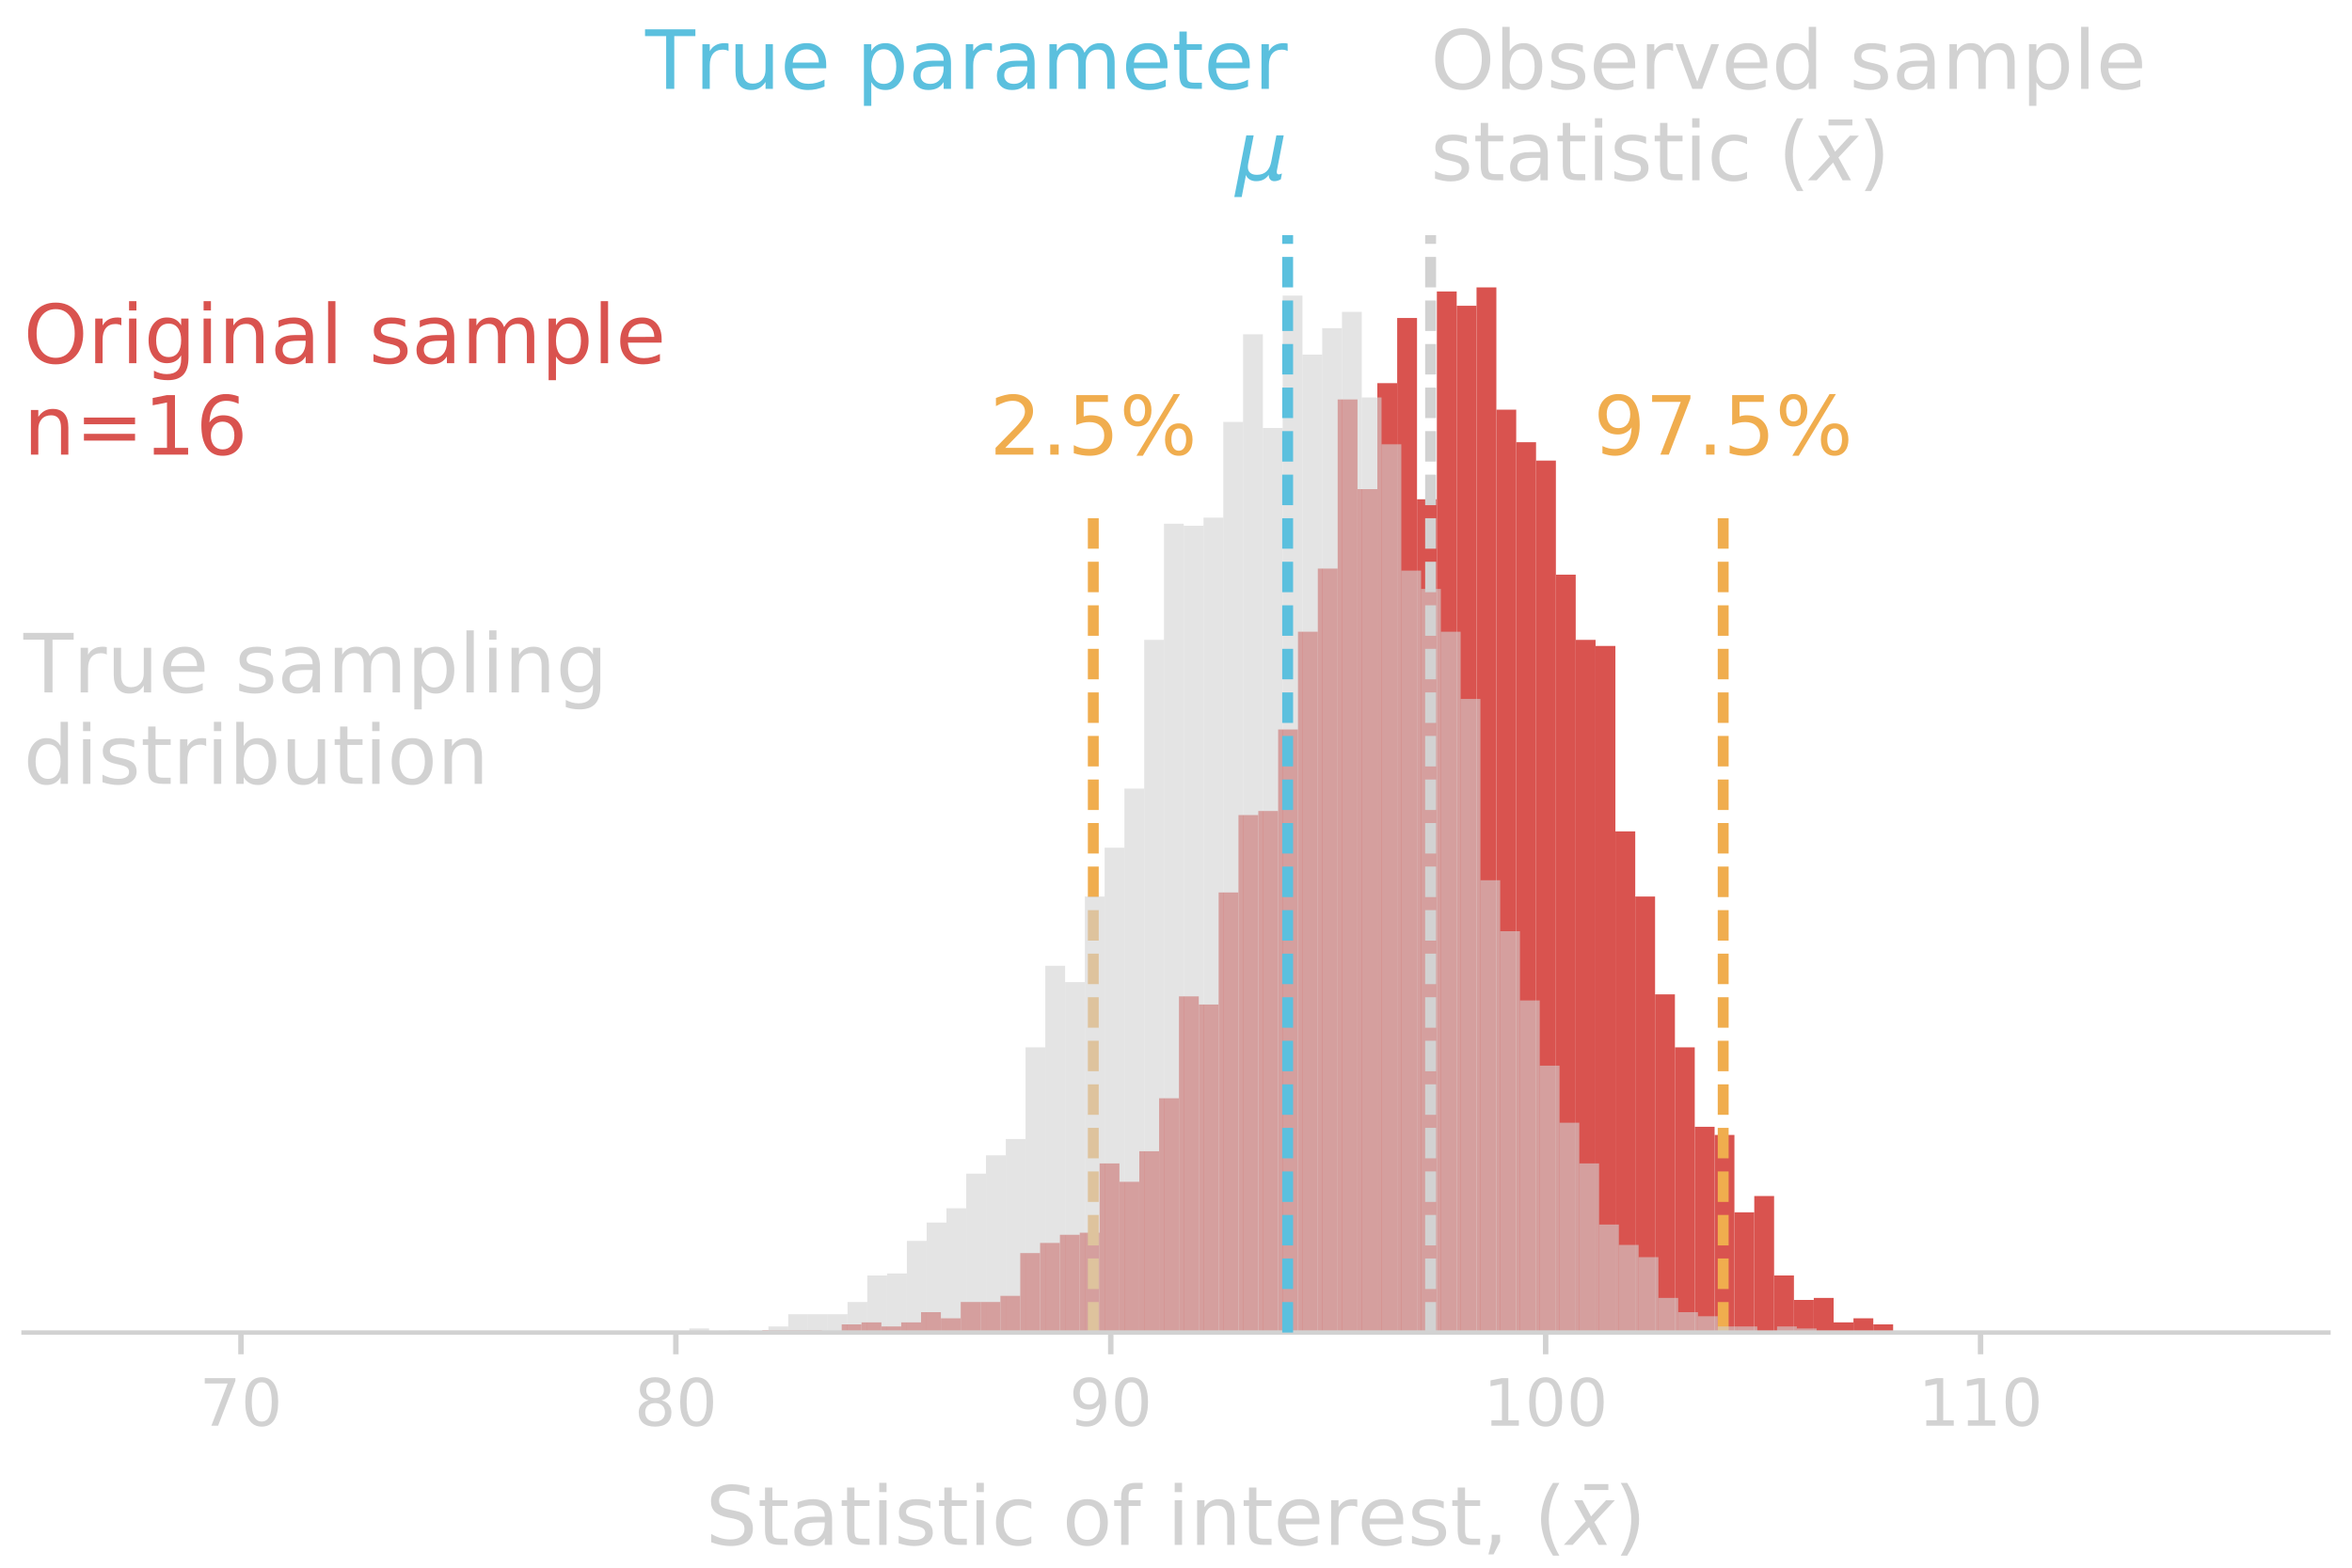 <?xml version="1.0" encoding="utf-8" standalone="no"?>
<!DOCTYPE svg PUBLIC "-//W3C//DTD SVG 1.1//EN"
  "http://www.w3.org/Graphics/SVG/1.1/DTD/svg11.dtd">
<!-- Created with matplotlib (http://matplotlib.org/) -->
<svg height="288pt" version="1.1" viewBox="0 0 432 288" width="432pt" xmlns="http://www.w3.org/2000/svg" xmlns:xlink="http://www.w3.org/1999/xlink">
 <defs>
  <style type="text/css">
*{stroke-linecap:butt;stroke-linejoin:round;}
  </style>
 </defs>
 <g id="figure_1">
  <g id="patch_1">
   <path d="M 0 288 
L 432 288 
L 432 0 
L 0 0 
z
" style="fill:none;"/>
  </g>
  <g id="axes_1">
   <g id="patch_2">
    <path d="M 4.32 244.8 
L 427.68 244.8 
L 427.68 43.2 
L 4.32 43.2 
z
" style="fill:none;"/>
   </g>
   <g id="patch_3">
    <path clip-path="url(#p83f40b3383)" d="M 140.022 244.8 
L 143.666 244.8 
L 143.666 244.426 
L 140.022 244.426 
z
" style="fill:#d9534f;"/>
   </g>
   <g id="patch_4">
    <path clip-path="url(#p83f40b3383)" d="M 143.666 244.8 
L 147.31 244.8 
L 147.31 244.426 
L 143.666 244.426 
z
" style="fill:#d9534f;"/>
   </g>
   <g id="patch_5">
    <path clip-path="url(#p83f40b3383)" d="M 147.31 244.8 
L 150.954 244.8 
L 150.954 244.426 
L 147.31 244.426 
z
" style="fill:#d9534f;"/>
   </g>
   <g id="patch_6">
    <path clip-path="url(#p83f40b3383)" d="M 150.954 244.8 
L 154.598 244.8 
L 154.598 244.8 
L 150.954 244.8 
z
" style="fill:#d9534f;"/>
   </g>
   <g id="patch_7">
    <path clip-path="url(#p83f40b3383)" d="M 154.598 244.8 
L 158.241 244.8 
L 158.241 243.303 
L 154.598 243.303 
z
" style="fill:#d9534f;"/>
   </g>
   <g id="patch_8">
    <path clip-path="url(#p83f40b3383)" d="M 158.241 244.8 
L 161.885 244.8 
L 161.885 242.929 
L 158.241 242.929 
z
" style="fill:#d9534f;"/>
   </g>
   <g id="patch_9">
    <path clip-path="url(#p83f40b3383)" d="M 161.885 244.8 
L 165.529 244.8 
L 165.529 243.677 
L 161.885 243.677 
z
" style="fill:#d9534f;"/>
   </g>
   <g id="patch_10">
    <path clip-path="url(#p83f40b3383)" d="M 165.529 244.8 
L 169.173 244.8 
L 169.173 242.929 
L 165.529 242.929 
z
" style="fill:#d9534f;"/>
   </g>
   <g id="patch_11">
    <path clip-path="url(#p83f40b3383)" d="M 169.173 244.8 
L 172.817 244.8 
L 172.817 241.057 
L 169.173 241.057 
z
" style="fill:#d9534f;"/>
   </g>
   <g id="patch_12">
    <path clip-path="url(#p83f40b3383)" d="M 172.817 244.8 
L 176.46 244.8 
L 176.46 242.18 
L 172.817 242.18 
z
" style="fill:#d9534f;"/>
   </g>
   <g id="patch_13">
    <path clip-path="url(#p83f40b3383)" d="M 176.46 244.8 
L 180.104 244.8 
L 180.104 239.186 
L 176.46 239.186 
z
" style="fill:#d9534f;"/>
   </g>
   <g id="patch_14">
    <path clip-path="url(#p83f40b3383)" d="M 180.104 244.8 
L 183.748 244.8 
L 183.748 239.186 
L 180.104 239.186 
z
" style="fill:#d9534f;"/>
   </g>
   <g id="patch_15">
    <path clip-path="url(#p83f40b3383)" d="M 183.748 244.8 
L 187.392 244.8 
L 187.392 238.063 
L 183.748 238.063 
z
" style="fill:#d9534f;"/>
   </g>
   <g id="patch_16">
    <path clip-path="url(#p83f40b3383)" d="M 187.392 244.8 
L 191.036 244.8 
L 191.036 230.204 
L 187.392 230.204 
z
" style="fill:#d9534f;"/>
   </g>
   <g id="patch_17">
    <path clip-path="url(#p83f40b3383)" d="M 191.036 244.8 
L 194.679 244.8 
L 194.679 228.332 
L 191.036 228.332 
z
" style="fill:#d9534f;"/>
   </g>
   <g id="patch_18">
    <path clip-path="url(#p83f40b3383)" d="M 194.679 244.8 
L 198.323 244.8 
L 198.323 226.835 
L 194.679 226.835 
z
" style="fill:#d9534f;"/>
   </g>
   <g id="patch_19">
    <path clip-path="url(#p83f40b3383)" d="M 198.323 244.8 
L 201.967 244.8 
L 201.967 226.461 
L 198.323 226.461 
z
" style="fill:#d9534f;"/>
   </g>
   <g id="patch_20">
    <path clip-path="url(#p83f40b3383)" d="M 201.967 244.8 
L 205.611 244.8 
L 205.611 213.736 
L 201.967 213.736 
z
" style="fill:#d9534f;"/>
   </g>
   <g id="patch_21">
    <path clip-path="url(#p83f40b3383)" d="M 205.611 244.8 
L 209.255 244.8 
L 209.255 217.104 
L 205.611 217.104 
z
" style="fill:#d9534f;"/>
   </g>
   <g id="patch_22">
    <path clip-path="url(#p83f40b3383)" d="M 209.255 244.8 
L 212.898 244.8 
L 212.898 211.49 
L 209.255 211.49 
z
" style="fill:#d9534f;"/>
   </g>
   <g id="patch_23">
    <path clip-path="url(#p83f40b3383)" d="M 212.898 244.8 
L 216.542 244.8 
L 216.542 201.759 
L 212.898 201.759 
z
" style="fill:#d9534f;"/>
   </g>
   <g id="patch_24">
    <path clip-path="url(#p83f40b3383)" d="M 216.542 244.8 
L 220.186 244.8 
L 220.186 183.046 
L 216.542 183.046 
z
" style="fill:#d9534f;"/>
   </g>
   <g id="patch_25">
    <path clip-path="url(#p83f40b3383)" d="M 220.186 244.8 
L 223.83 244.8 
L 223.83 184.543 
L 220.186 184.543 
z
" style="fill:#d9534f;"/>
   </g>
   <g id="patch_26">
    <path clip-path="url(#p83f40b3383)" d="M 223.83 244.8 
L 227.474 244.8 
L 227.474 163.958 
L 223.83 163.958 
z
" style="fill:#d9534f;"/>
   </g>
   <g id="patch_27">
    <path clip-path="url(#p83f40b3383)" d="M 227.474 244.8 
L 231.117 244.8 
L 231.117 149.736 
L 227.474 149.736 
z
" style="fill:#d9534f;"/>
   </g>
   <g id="patch_28">
    <path clip-path="url(#p83f40b3383)" d="M 231.117 244.8 
L 234.761 244.8 
L 234.761 148.987 
L 231.117 148.987 
z
" style="fill:#d9534f;"/>
   </g>
   <g id="patch_29">
    <path clip-path="url(#p83f40b3383)" d="M 234.761 244.8 
L 238.405 244.8 
L 238.405 134.016 
L 234.761 134.016 
z
" style="fill:#d9534f;"/>
   </g>
   <g id="patch_30">
    <path clip-path="url(#p83f40b3383)" d="M 238.405 244.8 
L 242.049 244.8 
L 242.049 116.051 
L 238.405 116.051 
z
" style="fill:#d9534f;"/>
   </g>
   <g id="patch_31">
    <path clip-path="url(#p83f40b3383)" d="M 242.049 244.8 
L 245.693 244.8 
L 245.693 104.449 
L 242.049 104.449 
z
" style="fill:#d9534f;"/>
   </g>
   <g id="patch_32">
    <path clip-path="url(#p83f40b3383)" d="M 245.693 244.8 
L 249.336 244.8 
L 249.336 73.385 
L 245.693 73.385 
z
" style="fill:#d9534f;"/>
   </g>
   <g id="patch_33">
    <path clip-path="url(#p83f40b3383)" d="M 249.336 244.8 
L 252.98 244.8 
L 252.98 89.853 
L 249.336 89.853 
z
" style="fill:#d9534f;"/>
   </g>
   <g id="patch_34">
    <path clip-path="url(#p83f40b3383)" d="M 252.98 244.8 
L 256.624 244.8 
L 256.624 70.391 
L 252.98 70.391 
z
" style="fill:#d9534f;"/>
   </g>
   <g id="patch_35">
    <path clip-path="url(#p83f40b3383)" d="M 256.624 244.8 
L 260.268 244.8 
L 260.268 58.414 
L 256.624 58.414 
z
" style="fill:#d9534f;"/>
   </g>
   <g id="patch_36">
    <path clip-path="url(#p83f40b3383)" d="M 260.268 244.8 
L 263.912 244.8 
L 263.912 91.724 
L 260.268 91.724 
z
" style="fill:#d9534f;"/>
   </g>
   <g id="patch_37">
    <path clip-path="url(#p83f40b3383)" d="M 263.912 244.8 
L 267.555 244.8 
L 267.555 53.549 
L 263.912 53.549 
z
" style="fill:#d9534f;"/>
   </g>
   <g id="patch_38">
    <path clip-path="url(#p83f40b3383)" d="M 267.555 244.8 
L 271.199 244.8 
L 271.199 56.168 
L 267.555 56.168 
z
" style="fill:#d9534f;"/>
   </g>
   <g id="patch_39">
    <path clip-path="url(#p83f40b3383)" d="M 271.199 244.8 
L 274.843 244.8 
L 274.843 52.8 
L 271.199 52.8 
z
" style="fill:#d9534f;"/>
   </g>
   <g id="patch_40">
    <path clip-path="url(#p83f40b3383)" d="M 274.843 244.8 
L 278.487 244.8 
L 278.487 75.256 
L 274.843 75.256 
z
" style="fill:#d9534f;"/>
   </g>
   <g id="patch_41">
    <path clip-path="url(#p83f40b3383)" d="M 278.487 244.8 
L 282.131 244.8 
L 282.131 81.244 
L 278.487 81.244 
z
" style="fill:#d9534f;"/>
   </g>
   <g id="patch_42">
    <path clip-path="url(#p83f40b3383)" d="M 282.131 244.8 
L 285.775 244.8 
L 285.775 84.613 
L 282.131 84.613 
z
" style="fill:#d9534f;"/>
   </g>
   <g id="patch_43">
    <path clip-path="url(#p83f40b3383)" d="M 285.775 244.8 
L 289.418 244.8 
L 289.418 105.572 
L 285.775 105.572 
z
" style="fill:#d9534f;"/>
   </g>
   <g id="patch_44">
    <path clip-path="url(#p83f40b3383)" d="M 289.418 244.8 
L 293.062 244.8 
L 293.062 117.549 
L 289.418 117.549 
z
" style="fill:#d9534f;"/>
   </g>
   <g id="patch_45">
    <path clip-path="url(#p83f40b3383)" d="M 293.062 244.8 
L 296.706 244.8 
L 296.706 118.671 
L 293.062 118.671 
z
" style="fill:#d9534f;"/>
   </g>
   <g id="patch_46">
    <path clip-path="url(#p83f40b3383)" d="M 296.706 244.8 
L 300.35 244.8 
L 300.35 152.73 
L 296.706 152.73 
z
" style="fill:#d9534f;"/>
   </g>
   <g id="patch_47">
    <path clip-path="url(#p83f40b3383)" d="M 300.35 244.8 
L 303.994 244.8 
L 303.994 164.706 
L 300.35 164.706 
z
" style="fill:#d9534f;"/>
   </g>
   <g id="patch_48">
    <path clip-path="url(#p83f40b3383)" d="M 303.994 244.8 
L 307.637 244.8 
L 307.637 182.671 
L 303.994 182.671 
z
" style="fill:#d9534f;"/>
   </g>
   <g id="patch_49">
    <path clip-path="url(#p83f40b3383)" d="M 307.637 244.8 
L 311.281 244.8 
L 311.281 192.402 
L 307.637 192.402 
z
" style="fill:#d9534f;"/>
   </g>
   <g id="patch_50">
    <path clip-path="url(#p83f40b3383)" d="M 311.281 244.8 
L 314.925 244.8 
L 314.925 206.999 
L 311.281 206.999 
z
" style="fill:#d9534f;"/>
   </g>
   <g id="patch_51">
    <path clip-path="url(#p83f40b3383)" d="M 314.925 244.8 
L 318.569 244.8 
L 318.569 208.496 
L 314.925 208.496 
z
" style="fill:#d9534f;"/>
   </g>
   <g id="patch_52">
    <path clip-path="url(#p83f40b3383)" d="M 318.569 244.8 
L 322.213 244.8 
L 322.213 222.718 
L 318.569 222.718 
z
" style="fill:#d9534f;"/>
   </g>
   <g id="patch_53">
    <path clip-path="url(#p83f40b3383)" d="M 322.213 244.8 
L 325.856 244.8 
L 325.856 219.724 
L 322.213 219.724 
z
" style="fill:#d9534f;"/>
   </g>
   <g id="patch_54">
    <path clip-path="url(#p83f40b3383)" d="M 325.856 244.8 
L 329.5 244.8 
L 329.5 234.32 
L 325.856 234.32 
z
" style="fill:#d9534f;"/>
   </g>
   <g id="patch_55">
    <path clip-path="url(#p83f40b3383)" d="M 329.5 244.8 
L 333.144 244.8 
L 333.144 238.812 
L 329.5 238.812 
z
" style="fill:#d9534f;"/>
   </g>
   <g id="patch_56">
    <path clip-path="url(#p83f40b3383)" d="M 333.144 244.8 
L 336.788 244.8 
L 336.788 238.437 
L 333.144 238.437 
z
" style="fill:#d9534f;"/>
   </g>
   <g id="patch_57">
    <path clip-path="url(#p83f40b3383)" d="M 336.788 244.8 
L 340.432 244.8 
L 340.432 242.929 
L 336.788 242.929 
z
" style="fill:#d9534f;"/>
   </g>
   <g id="patch_58">
    <path clip-path="url(#p83f40b3383)" d="M 340.432 244.8 
L 344.075 244.8 
L 344.075 242.18 
L 340.432 242.18 
z
" style="fill:#d9534f;"/>
   </g>
   <g id="patch_59">
    <path clip-path="url(#p83f40b3383)" d="M 344.075 244.8 
L 347.719 244.8 
L 347.719 243.303 
L 344.075 243.303 
z
" style="fill:#d9534f;"/>
   </g>
   <g id="matplotlib.axis_1">
    <g id="xtick_1">
     <g id="line2d_1">
      <defs>
       <path d="M 0 0 
L 0 4 
" id="m785b6adefe" style="stroke:#d2d2d2;"/>
      </defs>
      <g>
       <use style="fill:#d2d2d2;stroke:#d2d2d2;" x="44.26" xlink:href="#m785b6adefe" y="244.8"/>
      </g>
     </g>
     <g id="text_1">
      <!-- 70 -->
      <defs>
       <path d="M 8.203 72.906 
L 55.078 72.906 
L 55.078 68.703 
L 28.609 0 
L 18.312 0 
L 43.219 64.594 
L 8.203 64.594 
z
" id="DejaVuSans-37"/>
       <path d="M 31.781 66.406 
Q 24.172 66.406 20.328 58.906 
Q 16.5 51.422 16.5 36.375 
Q 16.5 21.391 20.328 13.891 
Q 24.172 6.391 31.781 6.391 
Q 39.453 6.391 43.281 13.891 
Q 47.125 21.391 47.125 36.375 
Q 47.125 51.422 43.281 58.906 
Q 39.453 66.406 31.781 66.406 
M 31.781 74.219 
Q 44.047 74.219 50.516 64.516 
Q 56.984 54.828 56.984 36.375 
Q 56.984 17.969 50.516 8.266 
Q 44.047 -1.422 31.781 -1.422 
Q 19.531 -1.422 13.062 8.266 
Q 6.594 17.969 6.594 36.375 
Q 6.594 54.828 13.062 64.516 
Q 19.531 74.219 31.781 74.219 
" id="DejaVuSans-30"/>
      </defs>
      <g style="fill:#d2d2d2;" transform="translate(36.625 261.918)scale(0.12 -0.12)">
       <use xlink:href="#DejaVuSans-37"/>
       <use x="63.623" xlink:href="#DejaVuSans-30"/>
      </g>
     </g>
    </g>
    <g id="xtick_2">
     <g id="line2d_2">
      <g>
       <use style="fill:#d2d2d2;stroke:#d2d2d2;" x="124.139" xlink:href="#m785b6adefe" y="244.8"/>
      </g>
     </g>
     <g id="text_2">
      <!-- 80 -->
      <defs>
       <path d="M 31.781 34.625 
Q 24.75 34.625 20.719 30.859 
Q 16.703 27.094 16.703 20.516 
Q 16.703 13.922 20.719 10.156 
Q 24.75 6.391 31.781 6.391 
Q 38.812 6.391 42.859 10.172 
Q 46.922 13.969 46.922 20.516 
Q 46.922 27.094 42.891 30.859 
Q 38.875 34.625 31.781 34.625 
M 21.922 38.812 
Q 15.578 40.375 12.031 44.719 
Q 8.5 49.078 8.5 55.328 
Q 8.5 64.062 14.719 69.141 
Q 20.953 74.219 31.781 74.219 
Q 42.672 74.219 48.875 69.141 
Q 55.078 64.062 55.078 55.328 
Q 55.078 49.078 51.531 44.719 
Q 48 40.375 41.703 38.812 
Q 48.828 37.156 52.797 32.312 
Q 56.781 27.484 56.781 20.516 
Q 56.781 9.906 50.312 4.234 
Q 43.844 -1.422 31.781 -1.422 
Q 19.734 -1.422 13.25 4.234 
Q 6.781 9.906 6.781 20.516 
Q 6.781 27.484 10.781 32.312 
Q 14.797 37.156 21.922 38.812 
M 18.312 54.391 
Q 18.312 48.734 21.844 45.562 
Q 25.391 42.391 31.781 42.391 
Q 38.141 42.391 41.719 45.562 
Q 45.312 48.734 45.312 54.391 
Q 45.312 60.062 41.719 63.234 
Q 38.141 66.406 31.781 66.406 
Q 25.391 66.406 21.844 63.234 
Q 18.312 60.062 18.312 54.391 
" id="DejaVuSans-38"/>
      </defs>
      <g style="fill:#d2d2d2;" transform="translate(116.504 261.918)scale(0.12 -0.12)">
       <use xlink:href="#DejaVuSans-38"/>
       <use x="63.623" xlink:href="#DejaVuSans-30"/>
      </g>
     </g>
    </g>
    <g id="xtick_3">
     <g id="line2d_3">
      <g>
       <use style="fill:#d2d2d2;stroke:#d2d2d2;" x="204.018" xlink:href="#m785b6adefe" y="244.8"/>
      </g>
     </g>
     <g id="text_3">
      <!-- 90 -->
      <defs>
       <path d="M 10.984 1.516 
L 10.984 10.5 
Q 14.703 8.734 18.5 7.812 
Q 22.312 6.891 25.984 6.891 
Q 35.75 6.891 40.891 13.453 
Q 46.047 20.016 46.781 33.406 
Q 43.953 29.203 39.594 26.953 
Q 35.25 24.703 29.984 24.703 
Q 19.047 24.703 12.672 31.312 
Q 6.297 37.938 6.297 49.422 
Q 6.297 60.641 12.938 67.422 
Q 19.578 74.219 30.609 74.219 
Q 43.266 74.219 49.922 64.516 
Q 56.594 54.828 56.594 36.375 
Q 56.594 19.141 48.406 8.859 
Q 40.234 -1.422 26.422 -1.422 
Q 22.703 -1.422 18.891 -0.688 
Q 15.094 0.047 10.984 1.516 
M 30.609 32.422 
Q 37.25 32.422 41.125 36.953 
Q 45.016 41.5 45.016 49.422 
Q 45.016 57.281 41.125 61.844 
Q 37.25 66.406 30.609 66.406 
Q 23.969 66.406 20.094 61.844 
Q 16.219 57.281 16.219 49.422 
Q 16.219 41.5 20.094 36.953 
Q 23.969 32.422 30.609 32.422 
" id="DejaVuSans-39"/>
      </defs>
      <g style="fill:#d2d2d2;" transform="translate(196.383 261.918)scale(0.12 -0.12)">
       <use xlink:href="#DejaVuSans-39"/>
       <use x="63.623" xlink:href="#DejaVuSans-30"/>
      </g>
     </g>
    </g>
    <g id="xtick_4">
     <g id="line2d_4">
      <g>
       <use style="fill:#d2d2d2;stroke:#d2d2d2;" x="283.897" xlink:href="#m785b6adefe" y="244.8"/>
      </g>
     </g>
     <g id="text_4">
      <!-- 100 -->
      <defs>
       <path d="M 12.406 8.297 
L 28.516 8.297 
L 28.516 63.922 
L 10.984 60.406 
L 10.984 69.391 
L 28.422 72.906 
L 38.281 72.906 
L 38.281 8.297 
L 54.391 8.297 
L 54.391 0 
L 12.406 0 
z
" id="DejaVuSans-31"/>
      </defs>
      <g style="fill:#d2d2d2;" transform="translate(272.445 261.918)scale(0.12 -0.12)">
       <use xlink:href="#DejaVuSans-31"/>
       <use x="63.623" xlink:href="#DejaVuSans-30"/>
       <use x="127.246" xlink:href="#DejaVuSans-30"/>
      </g>
     </g>
    </g>
    <g id="xtick_5">
     <g id="line2d_5">
      <g>
       <use style="fill:#d2d2d2;stroke:#d2d2d2;" x="363.777" xlink:href="#m785b6adefe" y="244.8"/>
      </g>
     </g>
     <g id="text_5">
      <!-- 110 -->
      <g style="fill:#d2d2d2;" transform="translate(352.324 261.918)scale(0.12 -0.12)">
       <use xlink:href="#DejaVuSans-31"/>
       <use x="63.623" xlink:href="#DejaVuSans-31"/>
       <use x="127.246" xlink:href="#DejaVuSans-30"/>
      </g>
     </g>
    </g>
    <g id="text_6">
     <!-- Statistic of interest, ($\bar{x}$) -->
     <defs>
      <path d="M 53.516 70.516 
L 53.516 60.891 
Q 47.906 63.578 42.922 64.891 
Q 37.938 66.219 33.297 66.219 
Q 25.25 66.219 20.875 63.094 
Q 16.5 59.969 16.5 54.203 
Q 16.5 49.359 19.406 46.891 
Q 22.312 44.438 30.422 42.922 
L 36.375 41.703 
Q 47.406 39.594 52.656 34.297 
Q 57.906 29 57.906 20.125 
Q 57.906 9.516 50.797 4.047 
Q 43.703 -1.422 29.984 -1.422 
Q 24.812 -1.422 18.969 -0.25 
Q 13.141 0.922 6.891 3.219 
L 6.891 13.375 
Q 12.891 10.016 18.656 8.297 
Q 24.422 6.594 29.984 6.594 
Q 38.422 6.594 43.016 9.906 
Q 47.609 13.234 47.609 19.391 
Q 47.609 24.75 44.312 27.781 
Q 41.016 30.812 33.5 32.328 
L 27.484 33.5 
Q 16.453 35.688 11.516 40.375 
Q 6.594 45.062 6.594 53.422 
Q 6.594 63.094 13.406 68.656 
Q 20.219 74.219 32.172 74.219 
Q 37.312 74.219 42.625 73.281 
Q 47.953 72.359 53.516 70.516 
" id="DejaVuSans-53"/>
      <path d="M 18.312 70.219 
L 18.312 54.688 
L 36.812 54.688 
L 36.812 47.703 
L 18.312 47.703 
L 18.312 18.016 
Q 18.312 11.328 20.141 9.422 
Q 21.969 7.516 27.594 7.516 
L 36.812 7.516 
L 36.812 0 
L 27.594 0 
Q 17.188 0 13.234 3.875 
Q 9.281 7.766 9.281 18.016 
L 9.281 47.703 
L 2.688 47.703 
L 2.688 54.688 
L 9.281 54.688 
L 9.281 70.219 
z
" id="DejaVuSans-74"/>
      <path d="M 34.281 27.484 
Q 23.391 27.484 19.188 25 
Q 14.984 22.516 14.984 16.5 
Q 14.984 11.719 18.141 8.906 
Q 21.297 6.109 26.703 6.109 
Q 34.188 6.109 38.703 11.406 
Q 43.219 16.703 43.219 25.484 
L 43.219 27.484 
z
M 52.203 31.203 
L 52.203 0 
L 43.219 0 
L 43.219 8.297 
Q 40.141 3.328 35.547 0.953 
Q 30.953 -1.422 24.312 -1.422 
Q 15.922 -1.422 10.953 3.297 
Q 6 8.016 6 15.922 
Q 6 25.141 12.172 29.828 
Q 18.359 34.516 30.609 34.516 
L 43.219 34.516 
L 43.219 35.406 
Q 43.219 41.609 39.141 45 
Q 35.062 48.391 27.688 48.391 
Q 23 48.391 18.547 47.266 
Q 14.109 46.141 10.016 43.891 
L 10.016 52.203 
Q 14.938 54.109 19.578 55.047 
Q 24.219 56 28.609 56 
Q 40.484 56 46.344 49.844 
Q 52.203 43.703 52.203 31.203 
" id="DejaVuSans-61"/>
      <path d="M 9.422 54.688 
L 18.406 54.688 
L 18.406 0 
L 9.422 0 
z
M 9.422 75.984 
L 18.406 75.984 
L 18.406 64.594 
L 9.422 64.594 
z
" id="DejaVuSans-69"/>
      <path d="M 44.281 53.078 
L 44.281 44.578 
Q 40.484 46.531 36.375 47.5 
Q 32.281 48.484 27.875 48.484 
Q 21.188 48.484 17.844 46.438 
Q 14.5 44.391 14.5 40.281 
Q 14.5 37.156 16.891 35.375 
Q 19.281 33.594 26.516 31.984 
L 29.594 31.297 
Q 39.156 29.25 43.188 25.516 
Q 47.219 21.781 47.219 15.094 
Q 47.219 7.469 41.188 3.016 
Q 35.156 -1.422 24.609 -1.422 
Q 20.219 -1.422 15.453 -0.562 
Q 10.688 0.297 5.422 2 
L 5.422 11.281 
Q 10.406 8.688 15.234 7.391 
Q 20.062 6.109 24.812 6.109 
Q 31.156 6.109 34.562 8.281 
Q 37.984 10.453 37.984 14.406 
Q 37.984 18.062 35.516 20.016 
Q 33.062 21.969 24.703 23.781 
L 21.578 24.516 
Q 13.234 26.266 9.516 29.906 
Q 5.812 33.547 5.812 39.891 
Q 5.812 47.609 11.281 51.797 
Q 16.75 56 26.812 56 
Q 31.781 56 36.172 55.266 
Q 40.578 54.547 44.281 53.078 
" id="DejaVuSans-73"/>
      <path d="M 48.781 52.594 
L 48.781 44.188 
Q 44.969 46.297 41.141 47.344 
Q 37.312 48.391 33.406 48.391 
Q 24.656 48.391 19.812 42.844 
Q 14.984 37.312 14.984 27.297 
Q 14.984 17.281 19.812 11.734 
Q 24.656 6.203 33.406 6.203 
Q 37.312 6.203 41.141 7.25 
Q 44.969 8.297 48.781 10.406 
L 48.781 2.094 
Q 45.016 0.344 40.984 -0.531 
Q 36.969 -1.422 32.422 -1.422 
Q 20.062 -1.422 12.781 6.344 
Q 5.516 14.109 5.516 27.297 
Q 5.516 40.672 12.859 48.328 
Q 20.219 56 33.016 56 
Q 37.156 56 41.109 55.141 
Q 45.062 54.297 48.781 52.594 
" id="DejaVuSans-63"/>
      <path id="DejaVuSans-20"/>
      <path d="M 30.609 48.391 
Q 23.391 48.391 19.188 42.75 
Q 14.984 37.109 14.984 27.297 
Q 14.984 17.484 19.156 11.844 
Q 23.344 6.203 30.609 6.203 
Q 37.797 6.203 41.984 11.859 
Q 46.188 17.531 46.188 27.297 
Q 46.188 37.016 41.984 42.703 
Q 37.797 48.391 30.609 48.391 
M 30.609 56 
Q 42.328 56 49.016 48.375 
Q 55.719 40.766 55.719 27.297 
Q 55.719 13.875 49.016 6.219 
Q 42.328 -1.422 30.609 -1.422 
Q 18.844 -1.422 12.172 6.219 
Q 5.516 13.875 5.516 27.297 
Q 5.516 40.766 12.172 48.375 
Q 18.844 56 30.609 56 
" id="DejaVuSans-6f"/>
      <path d="M 37.109 75.984 
L 37.109 68.5 
L 28.516 68.5 
Q 23.688 68.5 21.797 66.547 
Q 19.922 64.594 19.922 59.516 
L 19.922 54.688 
L 34.719 54.688 
L 34.719 47.703 
L 19.922 47.703 
L 19.922 0 
L 10.891 0 
L 10.891 47.703 
L 2.297 47.703 
L 2.297 54.688 
L 10.891 54.688 
L 10.891 58.5 
Q 10.891 67.625 15.141 71.797 
Q 19.391 75.984 28.609 75.984 
z
" id="DejaVuSans-66"/>
      <path d="M 54.891 33.016 
L 54.891 0 
L 45.906 0 
L 45.906 32.719 
Q 45.906 40.484 42.875 44.328 
Q 39.844 48.188 33.797 48.188 
Q 26.516 48.188 22.312 43.547 
Q 18.109 38.922 18.109 30.906 
L 18.109 0 
L 9.078 0 
L 9.078 54.688 
L 18.109 54.688 
L 18.109 46.188 
Q 21.344 51.125 25.703 53.562 
Q 30.078 56 35.797 56 
Q 45.219 56 50.047 50.172 
Q 54.891 44.344 54.891 33.016 
" id="DejaVuSans-6e"/>
      <path d="M 56.203 29.594 
L 56.203 25.203 
L 14.891 25.203 
Q 15.484 15.922 20.484 11.062 
Q 25.484 6.203 34.422 6.203 
Q 39.594 6.203 44.453 7.469 
Q 49.312 8.734 54.109 11.281 
L 54.109 2.781 
Q 49.266 0.734 44.188 -0.344 
Q 39.109 -1.422 33.891 -1.422 
Q 20.797 -1.422 13.156 6.188 
Q 5.516 13.812 5.516 26.812 
Q 5.516 40.234 12.766 48.109 
Q 20.016 56 32.328 56 
Q 43.359 56 49.781 48.891 
Q 56.203 41.797 56.203 29.594 
M 47.219 32.234 
Q 47.125 39.594 43.094 43.984 
Q 39.062 48.391 32.422 48.391 
Q 24.906 48.391 20.391 44.141 
Q 15.875 39.891 15.188 32.172 
z
" id="DejaVuSans-65"/>
      <path d="M 41.109 46.297 
Q 39.594 47.172 37.812 47.578 
Q 36.031 48 33.891 48 
Q 26.266 48 22.188 43.047 
Q 18.109 38.094 18.109 28.812 
L 18.109 0 
L 9.078 0 
L 9.078 54.688 
L 18.109 54.688 
L 18.109 46.188 
Q 20.953 51.172 25.484 53.578 
Q 30.031 56 36.531 56 
Q 37.453 56 38.578 55.875 
Q 39.703 55.766 41.062 55.516 
z
" id="DejaVuSans-72"/>
      <path d="M 11.719 12.406 
L 22.016 12.406 
L 22.016 4 
L 14.016 -11.625 
L 7.719 -11.625 
L 11.719 4 
z
" id="DejaVuSans-2c"/>
      <path d="M 31 75.875 
Q 24.469 64.656 21.281 53.656 
Q 18.109 42.672 18.109 31.391 
Q 18.109 20.125 21.312 9.062 
Q 24.516 -2 31 -13.188 
L 23.188 -13.188 
Q 15.875 -1.703 12.234 9.375 
Q 8.594 20.453 8.594 31.391 
Q 8.594 42.281 12.203 53.312 
Q 15.828 64.359 23.188 75.875 
z
" id="DejaVuSans-28"/>
      <path d="M -39.344 74.516 
L -10.156 74.516 
L -10.156 67.281 
L -39.344 67.281 
z
" id="DejaVuSans-304"/>
      <path d="M 60.016 54.688 
L 34.906 27.875 
L 50.297 0 
L 39.984 0 
L 28.422 21.688 
L 8.297 0 
L -2.594 0 
L 24.312 28.812 
L 10.016 54.688 
L 20.312 54.688 
L 30.812 34.906 
L 49.125 54.688 
z
" id="DejaVuSans-Oblique-78"/>
      <path d="M 8.016 75.875 
L 15.828 75.875 
Q 23.141 64.359 26.781 53.312 
Q 30.422 42.281 30.422 31.391 
Q 30.422 20.453 26.781 9.375 
Q 23.141 -1.703 15.828 -13.188 
L 8.016 -13.188 
Q 14.5 -2 17.703 9.062 
Q 20.906 20.125 20.906 31.391 
Q 20.906 42.672 17.703 53.656 
Q 14.5 64.656 8.016 75.875 
" id="DejaVuSans-29"/>
     </defs>
     <g style="fill:#d2d2d2;" transform="translate(129.6 283.811)scale(0.15 -0.15)">
      <use transform="translate(0 0.016)" xlink:href="#DejaVuSans-53"/>
      <use transform="translate(63.477 0.016)" xlink:href="#DejaVuSans-74"/>
      <use transform="translate(102.686 0.016)" xlink:href="#DejaVuSans-61"/>
      <use transform="translate(163.965 0.016)" xlink:href="#DejaVuSans-74"/>
      <use transform="translate(203.174 0.016)" xlink:href="#DejaVuSans-69"/>
      <use transform="translate(230.957 0.016)" xlink:href="#DejaVuSans-73"/>
      <use transform="translate(283.057 0.016)" xlink:href="#DejaVuSans-74"/>
      <use transform="translate(322.266 0.016)" xlink:href="#DejaVuSans-69"/>
      <use transform="translate(350.049 0.016)" xlink:href="#DejaVuSans-63"/>
      <use transform="translate(405.029 0.016)" xlink:href="#DejaVuSans-20"/>
      <use transform="translate(436.816 0.016)" xlink:href="#DejaVuSans-6f"/>
      <use transform="translate(497.998 0.016)" xlink:href="#DejaVuSans-66"/>
      <use transform="translate(533.203 0.016)" xlink:href="#DejaVuSans-20"/>
      <use transform="translate(564.99 0.016)" xlink:href="#DejaVuSans-69"/>
      <use transform="translate(592.773 0.016)" xlink:href="#DejaVuSans-6e"/>
      <use transform="translate(656.152 0.016)" xlink:href="#DejaVuSans-74"/>
      <use transform="translate(695.361 0.016)" xlink:href="#DejaVuSans-65"/>
      <use transform="translate(756.885 0.016)" xlink:href="#DejaVuSans-72"/>
      <use transform="translate(797.998 0.016)" xlink:href="#DejaVuSans-65"/>
      <use transform="translate(859.521 0.016)" xlink:href="#DejaVuSans-73"/>
      <use transform="translate(911.621 0.016)" xlink:href="#DejaVuSans-74"/>
      <use transform="translate(950.83 0.016)" xlink:href="#DejaVuSans-2c"/>
      <use transform="translate(982.617 0.016)" xlink:href="#DejaVuSans-20"/>
      <use transform="translate(1014.404 0.016)" xlink:href="#DejaVuSans-28"/>
      <use transform="translate(1115.557 -0.078)" xlink:href="#DejaVuSans-304"/>
      <use transform="translate(1053.418 0.016)" xlink:href="#DejaVuSans-Oblique-78"/>
      <use transform="translate(1112.598 0.016)" xlink:href="#DejaVuSans-29"/>
     </g>
    </g>
   </g>
   <g id="matplotlib.axis_2"/>
   <g id="line2d_6">
    <path clip-path="url(#p83f40b3383)" d="M 200.81 244.8 
L 200.81 93.6 
" style="fill:none;stroke:#f0ad4e;stroke-dasharray:5.6,2.4;stroke-dashoffset:0;stroke-width:2;"/>
   </g>
   <g id="line2d_7">
    <path clip-path="url(#p83f40b3383)" d="M 316.504 244.8 
L 316.504 93.6 
" style="fill:none;stroke:#f0ad4e;stroke-dasharray:5.6,2.4;stroke-dashoffset:0;stroke-width:2;"/>
   </g>
   <g id="line2d_8">
    <path clip-path="url(#p83f40b3383)" d="M 262.764 244.8 
L 262.764 43.2 
" style="fill:none;stroke:#d2d2d2;stroke-dasharray:5.6,2.4;stroke-dashoffset:0;stroke-width:2;"/>
   </g>
   <g id="patch_60">
    <path d="M 4.32 244.8 
L 427.68 244.8 
" style="fill:none;stroke:#d2d2d2;stroke-linecap:square;stroke-linejoin:miter;stroke-width:0.8;"/>
   </g>
   <g id="text_7">
    <!-- 2.5% -->
    <defs>
     <path d="M 19.188 8.297 
L 53.609 8.297 
L 53.609 0 
L 7.328 0 
L 7.328 8.297 
Q 12.938 14.109 22.625 23.891 
Q 32.328 33.688 34.812 36.531 
Q 39.547 41.844 41.422 45.531 
Q 43.312 49.219 43.312 52.781 
Q 43.312 58.594 39.234 62.25 
Q 35.156 65.922 28.609 65.922 
Q 23.969 65.922 18.812 64.312 
Q 13.672 62.703 7.812 59.422 
L 7.812 69.391 
Q 13.766 71.781 18.938 73 
Q 24.125 74.219 28.422 74.219 
Q 39.75 74.219 46.484 68.547 
Q 53.219 62.891 53.219 53.422 
Q 53.219 48.922 51.531 44.891 
Q 49.859 40.875 45.406 35.406 
Q 44.188 33.984 37.641 27.219 
Q 31.109 20.453 19.188 8.297 
" id="DejaVuSans-32"/>
     <path d="M 10.688 12.406 
L 21 12.406 
L 21 0 
L 10.688 0 
z
" id="DejaVuSans-2e"/>
     <path d="M 10.797 72.906 
L 49.516 72.906 
L 49.516 64.594 
L 19.828 64.594 
L 19.828 46.734 
Q 21.969 47.469 24.109 47.828 
Q 26.266 48.188 28.422 48.188 
Q 40.625 48.188 47.75 41.5 
Q 54.891 34.812 54.891 23.391 
Q 54.891 11.625 47.562 5.094 
Q 40.234 -1.422 26.906 -1.422 
Q 22.312 -1.422 17.547 -0.641 
Q 12.797 0.141 7.719 1.703 
L 7.719 11.625 
Q 12.109 9.234 16.797 8.062 
Q 21.484 6.891 26.703 6.891 
Q 35.156 6.891 40.078 11.328 
Q 45.016 15.766 45.016 23.391 
Q 45.016 31 40.078 35.438 
Q 35.156 39.891 26.703 39.891 
Q 22.75 39.891 18.812 39.016 
Q 14.891 38.141 10.797 36.281 
z
" id="DejaVuSans-35"/>
     <path d="M 72.703 32.078 
Q 68.453 32.078 66.031 28.469 
Q 63.625 24.859 63.625 18.406 
Q 63.625 12.062 66.031 8.422 
Q 68.453 4.781 72.703 4.781 
Q 76.859 4.781 79.266 8.422 
Q 81.688 12.062 81.688 18.406 
Q 81.688 24.812 79.266 28.438 
Q 76.859 32.078 72.703 32.078 
M 72.703 38.281 
Q 80.422 38.281 84.953 32.906 
Q 89.5 27.547 89.5 18.406 
Q 89.5 9.281 84.938 3.922 
Q 80.375 -1.422 72.703 -1.422 
Q 64.891 -1.422 60.344 3.922 
Q 55.812 9.281 55.812 18.406 
Q 55.812 27.594 60.375 32.938 
Q 64.938 38.281 72.703 38.281 
M 22.312 68.016 
Q 18.109 68.016 15.688 64.375 
Q 13.281 60.75 13.281 54.391 
Q 13.281 47.953 15.672 44.328 
Q 18.062 40.719 22.312 40.719 
Q 26.562 40.719 28.969 44.328 
Q 31.391 47.953 31.391 54.391 
Q 31.391 60.688 28.953 64.344 
Q 26.516 68.016 22.312 68.016 
M 66.406 74.219 
L 74.219 74.219 
L 28.609 -1.422 
L 20.797 -1.422 
z
M 22.312 74.219 
Q 30.031 74.219 34.609 68.875 
Q 39.203 63.531 39.203 54.391 
Q 39.203 45.172 34.641 39.844 
Q 30.078 34.516 22.312 34.516 
Q 14.547 34.516 10.031 39.859 
Q 5.516 45.219 5.516 54.391 
Q 5.516 63.484 10.047 68.844 
Q 14.594 74.219 22.312 74.219 
" id="DejaVuSans-25"/>
    </defs>
    <g style="fill:#f0ad4e;" transform="translate(181.757 83.52)scale(0.15 -0.15)">
     <use xlink:href="#DejaVuSans-32"/>
     <use x="63.623" xlink:href="#DejaVuSans-2e"/>
     <use x="95.41" xlink:href="#DejaVuSans-35"/>
     <use x="159.033" xlink:href="#DejaVuSans-25"/>
    </g>
   </g>
   <g id="text_8">
    <!-- 97.5% -->
    <g style="fill:#f0ad4e;" transform="translate(292.678 83.52)scale(0.15 -0.15)">
     <use xlink:href="#DejaVuSans-39"/>
     <use x="63.623" xlink:href="#DejaVuSans-37"/>
     <use x="127.246" xlink:href="#DejaVuSans-2e"/>
     <use x="159.033" xlink:href="#DejaVuSans-35"/>
     <use x="222.656" xlink:href="#DejaVuSans-25"/>
    </g>
   </g>
   <g id="text_9">
    <!-- Observed sample -->
    <defs>
     <path d="M 39.406 66.219 
Q 28.656 66.219 22.328 58.203 
Q 16.016 50.203 16.016 36.375 
Q 16.016 22.609 22.328 14.594 
Q 28.656 6.594 39.406 6.594 
Q 50.141 6.594 56.422 14.594 
Q 62.703 22.609 62.703 36.375 
Q 62.703 50.203 56.422 58.203 
Q 50.141 66.219 39.406 66.219 
M 39.406 74.219 
Q 54.734 74.219 63.906 63.938 
Q 73.094 53.656 73.094 36.375 
Q 73.094 19.141 63.906 8.859 
Q 54.734 -1.422 39.406 -1.422 
Q 24.031 -1.422 14.812 8.828 
Q 5.609 19.094 5.609 36.375 
Q 5.609 53.656 14.812 63.938 
Q 24.031 74.219 39.406 74.219 
" id="DejaVuSans-4f"/>
     <path d="M 48.688 27.297 
Q 48.688 37.203 44.609 42.844 
Q 40.531 48.484 33.406 48.484 
Q 26.266 48.484 22.188 42.844 
Q 18.109 37.203 18.109 27.297 
Q 18.109 17.391 22.188 11.75 
Q 26.266 6.109 33.406 6.109 
Q 40.531 6.109 44.609 11.75 
Q 48.688 17.391 48.688 27.297 
M 18.109 46.391 
Q 20.953 51.266 25.266 53.625 
Q 29.594 56 35.594 56 
Q 45.562 56 51.781 48.094 
Q 58.016 40.188 58.016 27.297 
Q 58.016 14.406 51.781 6.484 
Q 45.562 -1.422 35.594 -1.422 
Q 29.594 -1.422 25.266 0.953 
Q 20.953 3.328 18.109 8.203 
L 18.109 0 
L 9.078 0 
L 9.078 75.984 
L 18.109 75.984 
z
" id="DejaVuSans-62"/>
     <path d="M 2.984 54.688 
L 12.5 54.688 
L 29.594 8.797 
L 46.688 54.688 
L 56.203 54.688 
L 35.688 0 
L 23.484 0 
z
" id="DejaVuSans-76"/>
     <path d="M 45.406 46.391 
L 45.406 75.984 
L 54.391 75.984 
L 54.391 0 
L 45.406 0 
L 45.406 8.203 
Q 42.578 3.328 38.25 0.953 
Q 33.938 -1.422 27.875 -1.422 
Q 17.969 -1.422 11.734 6.484 
Q 5.516 14.406 5.516 27.297 
Q 5.516 40.188 11.734 48.094 
Q 17.969 56 27.875 56 
Q 33.938 56 38.25 53.625 
Q 42.578 51.266 45.406 46.391 
M 14.797 27.297 
Q 14.797 17.391 18.875 11.75 
Q 22.953 6.109 30.078 6.109 
Q 37.203 6.109 41.297 11.75 
Q 45.406 17.391 45.406 27.297 
Q 45.406 37.203 41.297 42.844 
Q 37.203 48.484 30.078 48.484 
Q 22.953 48.484 18.875 42.844 
Q 14.797 37.203 14.797 27.297 
" id="DejaVuSans-64"/>
     <path d="M 52 44.188 
Q 55.375 50.25 60.062 53.125 
Q 64.75 56 71.094 56 
Q 79.641 56 84.281 50.016 
Q 88.922 44.047 88.922 33.016 
L 88.922 0 
L 79.891 0 
L 79.891 32.719 
Q 79.891 40.578 77.094 44.375 
Q 74.312 48.188 68.609 48.188 
Q 61.625 48.188 57.562 43.547 
Q 53.516 38.922 53.516 30.906 
L 53.516 0 
L 44.484 0 
L 44.484 32.719 
Q 44.484 40.625 41.703 44.406 
Q 38.922 48.188 33.109 48.188 
Q 26.219 48.188 22.156 43.531 
Q 18.109 38.875 18.109 30.906 
L 18.109 0 
L 9.078 0 
L 9.078 54.688 
L 18.109 54.688 
L 18.109 46.188 
Q 21.188 51.219 25.484 53.609 
Q 29.781 56 35.688 56 
Q 41.656 56 45.828 52.969 
Q 50 49.953 52 44.188 
" id="DejaVuSans-6d"/>
     <path d="M 18.109 8.203 
L 18.109 -20.797 
L 9.078 -20.797 
L 9.078 54.688 
L 18.109 54.688 
L 18.109 46.391 
Q 20.953 51.266 25.266 53.625 
Q 29.594 56 35.594 56 
Q 45.562 56 51.781 48.094 
Q 58.016 40.188 58.016 27.297 
Q 58.016 14.406 51.781 6.484 
Q 45.562 -1.422 35.594 -1.422 
Q 29.594 -1.422 25.266 0.953 
Q 20.953 3.328 18.109 8.203 
M 48.688 27.297 
Q 48.688 37.203 44.609 42.844 
Q 40.531 48.484 33.406 48.484 
Q 26.266 48.484 22.188 42.844 
Q 18.109 37.203 18.109 27.297 
Q 18.109 17.391 22.188 11.75 
Q 26.266 6.109 33.406 6.109 
Q 40.531 6.109 44.609 11.75 
Q 48.688 17.391 48.688 27.297 
" id="DejaVuSans-70"/>
     <path d="M 9.422 75.984 
L 18.406 75.984 
L 18.406 0 
L 9.422 0 
z
" id="DejaVuSans-6c"/>
    </defs>
    <g style="fill:#d2d2d2;" transform="translate(262.764 16.323)scale(0.15 -0.15)">
     <use xlink:href="#DejaVuSans-4f"/>
     <use x="78.711" xlink:href="#DejaVuSans-62"/>
     <use x="142.188" xlink:href="#DejaVuSans-73"/>
     <use x="194.287" xlink:href="#DejaVuSans-65"/>
     <use x="255.811" xlink:href="#DejaVuSans-72"/>
     <use x="296.924" xlink:href="#DejaVuSans-76"/>
     <use x="356.104" xlink:href="#DejaVuSans-65"/>
     <use x="417.627" xlink:href="#DejaVuSans-64"/>
     <use x="481.104" xlink:href="#DejaVuSans-20"/>
     <use x="512.891" xlink:href="#DejaVuSans-73"/>
     <use x="564.99" xlink:href="#DejaVuSans-61"/>
     <use x="626.27" xlink:href="#DejaVuSans-6d"/>
     <use x="723.682" xlink:href="#DejaVuSans-70"/>
     <use x="787.158" xlink:href="#DejaVuSans-6c"/>
     <use x="814.941" xlink:href="#DejaVuSans-65"/>
    </g>
    <!-- statistic ($\bar{x}$) -->
    <g style="fill:#d2d2d2;" transform="translate(262.764 33.12)scale(0.15 -0.15)">
     <use transform="translate(0 0.016)" xlink:href="#DejaVuSans-73"/>
     <use transform="translate(52.1 0.016)" xlink:href="#DejaVuSans-74"/>
     <use transform="translate(91.309 0.016)" xlink:href="#DejaVuSans-61"/>
     <use transform="translate(152.588 0.016)" xlink:href="#DejaVuSans-74"/>
     <use transform="translate(191.797 0.016)" xlink:href="#DejaVuSans-69"/>
     <use transform="translate(219.58 0.016)" xlink:href="#DejaVuSans-73"/>
     <use transform="translate(271.68 0.016)" xlink:href="#DejaVuSans-74"/>
     <use transform="translate(310.889 0.016)" xlink:href="#DejaVuSans-69"/>
     <use transform="translate(338.672 0.016)" xlink:href="#DejaVuSans-63"/>
     <use transform="translate(393.652 0.016)" xlink:href="#DejaVuSans-20"/>
     <use transform="translate(425.439 0.016)" xlink:href="#DejaVuSans-28"/>
     <use transform="translate(526.592 -0.078)" xlink:href="#DejaVuSans-304"/>
     <use transform="translate(464.453 0.016)" xlink:href="#DejaVuSans-Oblique-78"/>
     <use transform="translate(523.633 0.016)" xlink:href="#DejaVuSans-29"/>
    </g>
   </g>
   <g id="text_10">
    <!-- Original sample -->
    <defs>
     <path d="M 45.406 27.984 
Q 45.406 37.75 41.375 43.109 
Q 37.359 48.484 30.078 48.484 
Q 22.859 48.484 18.828 43.109 
Q 14.797 37.75 14.797 27.984 
Q 14.797 18.266 18.828 12.891 
Q 22.859 7.516 30.078 7.516 
Q 37.359 7.516 41.375 12.891 
Q 45.406 18.266 45.406 27.984 
M 54.391 6.781 
Q 54.391 -7.172 48.188 -13.984 
Q 42 -20.797 29.203 -20.797 
Q 24.469 -20.797 20.266 -20.094 
Q 16.062 -19.391 12.109 -17.922 
L 12.109 -9.188 
Q 16.062 -11.328 19.922 -12.344 
Q 23.781 -13.375 27.781 -13.375 
Q 36.625 -13.375 41.016 -8.766 
Q 45.406 -4.156 45.406 5.172 
L 45.406 9.625 
Q 42.625 4.781 38.281 2.391 
Q 33.938 0 27.875 0 
Q 17.828 0 11.672 7.656 
Q 5.516 15.328 5.516 27.984 
Q 5.516 40.672 11.672 48.328 
Q 17.828 56 27.875 56 
Q 33.938 56 38.281 53.609 
Q 42.625 51.219 45.406 46.391 
L 45.406 54.688 
L 54.391 54.688 
z
" id="DejaVuSans-67"/>
    </defs>
    <g style="fill:#d9534f;" transform="translate(4.32 66.723)scale(0.15 -0.15)">
     <use xlink:href="#DejaVuSans-4f"/>
     <use x="78.711" xlink:href="#DejaVuSans-72"/>
     <use x="119.824" xlink:href="#DejaVuSans-69"/>
     <use x="147.607" xlink:href="#DejaVuSans-67"/>
     <use x="211.084" xlink:href="#DejaVuSans-69"/>
     <use x="238.867" xlink:href="#DejaVuSans-6e"/>
     <use x="302.246" xlink:href="#DejaVuSans-61"/>
     <use x="363.525" xlink:href="#DejaVuSans-6c"/>
     <use x="391.309" xlink:href="#DejaVuSans-20"/>
     <use x="423.096" xlink:href="#DejaVuSans-73"/>
     <use x="475.195" xlink:href="#DejaVuSans-61"/>
     <use x="536.475" xlink:href="#DejaVuSans-6d"/>
     <use x="633.887" xlink:href="#DejaVuSans-70"/>
     <use x="697.363" xlink:href="#DejaVuSans-6c"/>
     <use x="725.146" xlink:href="#DejaVuSans-65"/>
    </g>
    <!-- n=16 -->
    <defs>
     <path d="M 10.594 45.406 
L 73.188 45.406 
L 73.188 37.203 
L 10.594 37.203 
z
M 10.594 25.484 
L 73.188 25.484 
L 73.188 17.188 
L 10.594 17.188 
z
" id="DejaVuSans-3d"/>
     <path d="M 33.016 40.375 
Q 26.375 40.375 22.484 35.828 
Q 18.609 31.297 18.609 23.391 
Q 18.609 15.531 22.484 10.953 
Q 26.375 6.391 33.016 6.391 
Q 39.656 6.391 43.531 10.953 
Q 47.406 15.531 47.406 23.391 
Q 47.406 31.297 43.531 35.828 
Q 39.656 40.375 33.016 40.375 
M 52.594 71.297 
L 52.594 62.312 
Q 48.875 64.062 45.094 64.984 
Q 41.312 65.922 37.594 65.922 
Q 27.828 65.922 22.672 59.328 
Q 17.531 52.734 16.797 39.406 
Q 19.672 43.656 24.016 45.922 
Q 28.375 48.188 33.594 48.188 
Q 44.578 48.188 50.953 41.516 
Q 57.328 34.859 57.328 23.391 
Q 57.328 12.156 50.688 5.359 
Q 44.047 -1.422 33.016 -1.422 
Q 20.359 -1.422 13.672 8.266 
Q 6.984 17.969 6.984 36.375 
Q 6.984 53.656 15.188 63.938 
Q 23.391 74.219 37.203 74.219 
Q 40.922 74.219 44.703 73.484 
Q 48.484 72.75 52.594 71.297 
" id="DejaVuSans-36"/>
    </defs>
    <g style="fill:#d9534f;" transform="translate(4.32 83.52)scale(0.15 -0.15)">
     <use xlink:href="#DejaVuSans-6e"/>
     <use x="63.379" xlink:href="#DejaVuSans-3d"/>
     <use x="147.168" xlink:href="#DejaVuSans-31"/>
     <use x="210.791" xlink:href="#DejaVuSans-36"/>
    </g>
   </g>
  </g>
  <g id="axes_2">
   <g id="patch_61">
    <path clip-path="url(#p83f40b3383)" d="M 126.611 244.8 
L 130.243 244.8 
L 130.243 244.051 
L 126.611 244.051 
z
" style="fill:#d2d2d2;opacity:0.6;"/>
   </g>
   <g id="patch_62">
    <path clip-path="url(#p83f40b3383)" d="M 130.243 244.8 
L 133.876 244.8 
L 133.876 244.8 
L 130.243 244.8 
z
" style="fill:#d2d2d2;opacity:0.6;"/>
   </g>
   <g id="patch_63">
    <path clip-path="url(#p83f40b3383)" d="M 133.876 244.8 
L 137.508 244.8 
L 137.508 244.426 
L 133.876 244.426 
z
" style="fill:#d2d2d2;opacity:0.6;"/>
   </g>
   <g id="patch_64">
    <path clip-path="url(#p83f40b3383)" d="M 137.508 244.8 
L 141.141 244.8 
L 141.141 244.8 
L 137.508 244.8 
z
" style="fill:#d2d2d2;opacity:0.6;"/>
   </g>
   <g id="patch_65">
    <path clip-path="url(#p83f40b3383)" d="M 141.141 244.8 
L 144.774 244.8 
L 144.774 243.677 
L 141.141 243.677 
z
" style="fill:#d2d2d2;opacity:0.6;"/>
   </g>
   <g id="patch_66">
    <path clip-path="url(#p83f40b3383)" d="M 144.774 244.8 
L 148.406 244.8 
L 148.406 241.432 
L 144.774 241.432 
z
" style="fill:#d2d2d2;opacity:0.6;"/>
   </g>
   <g id="patch_67">
    <path clip-path="url(#p83f40b3383)" d="M 148.406 244.8 
L 152.039 244.8 
L 152.039 241.432 
L 148.406 241.432 
z
" style="fill:#d2d2d2;opacity:0.6;"/>
   </g>
   <g id="patch_68">
    <path clip-path="url(#p83f40b3383)" d="M 152.039 244.8 
L 155.671 244.8 
L 155.671 241.432 
L 152.039 241.432 
z
" style="fill:#d2d2d2;opacity:0.6;"/>
   </g>
   <g id="patch_69">
    <path clip-path="url(#p83f40b3383)" d="M 155.671 244.8 
L 159.304 244.8 
L 159.304 239.186 
L 155.671 239.186 
z
" style="fill:#d2d2d2;opacity:0.6;"/>
   </g>
   <g id="patch_70">
    <path clip-path="url(#p83f40b3383)" d="M 159.304 244.8 
L 162.936 244.8 
L 162.936 234.32 
L 159.304 234.32 
z
" style="fill:#d2d2d2;opacity:0.6;"/>
   </g>
   <g id="patch_71">
    <path clip-path="url(#p83f40b3383)" d="M 162.936 244.8 
L 166.569 244.8 
L 166.569 233.946 
L 162.936 233.946 
z
" style="fill:#d2d2d2;opacity:0.6;"/>
   </g>
   <g id="patch_72">
    <path clip-path="url(#p83f40b3383)" d="M 166.569 244.8 
L 170.201 244.8 
L 170.201 227.958 
L 166.569 227.958 
z
" style="fill:#d2d2d2;opacity:0.6;"/>
   </g>
   <g id="patch_73">
    <path clip-path="url(#p83f40b3383)" d="M 170.201 244.8 
L 173.834 244.8 
L 173.834 224.589 
L 170.201 224.589 
z
" style="fill:#d2d2d2;opacity:0.6;"/>
   </g>
   <g id="patch_74">
    <path clip-path="url(#p83f40b3383)" d="M 173.834 244.8 
L 177.466 244.8 
L 177.466 221.97 
L 173.834 221.97 
z
" style="fill:#d2d2d2;opacity:0.6;"/>
   </g>
   <g id="patch_75">
    <path clip-path="url(#p83f40b3383)" d="M 177.466 244.8 
L 181.099 244.8 
L 181.099 215.607 
L 177.466 215.607 
z
" style="fill:#d2d2d2;opacity:0.6;"/>
   </g>
   <g id="patch_76">
    <path clip-path="url(#p83f40b3383)" d="M 181.099 244.8 
L 184.732 244.8 
L 184.732 212.239 
L 181.099 212.239 
z
" style="fill:#d2d2d2;opacity:0.6;"/>
   </g>
   <g id="patch_77">
    <path clip-path="url(#p83f40b3383)" d="M 184.732 244.8 
L 188.364 244.8 
L 188.364 209.244 
L 184.732 209.244 
z
" style="fill:#d2d2d2;opacity:0.6;"/>
   </g>
   <g id="patch_78">
    <path clip-path="url(#p83f40b3383)" d="M 188.364 244.8 
L 191.997 244.8 
L 191.997 192.402 
L 188.364 192.402 
z
" style="fill:#d2d2d2;opacity:0.6;"/>
   </g>
   <g id="patch_79">
    <path clip-path="url(#p83f40b3383)" d="M 191.997 244.8 
L 195.629 244.8 
L 195.629 177.432 
L 191.997 177.432 
z
" style="fill:#d2d2d2;opacity:0.6;"/>
   </g>
   <g id="patch_80">
    <path clip-path="url(#p83f40b3383)" d="M 195.629 244.8 
L 199.262 244.8 
L 199.262 180.426 
L 195.629 180.426 
z
" style="fill:#d2d2d2;opacity:0.6;"/>
   </g>
   <g id="patch_81">
    <path clip-path="url(#p83f40b3383)" d="M 199.262 244.8 
L 202.894 244.8 
L 202.894 164.706 
L 199.262 164.706 
z
" style="fill:#d2d2d2;opacity:0.6;"/>
   </g>
   <g id="patch_82">
    <path clip-path="url(#p83f40b3383)" d="M 202.894 244.8 
L 206.527 244.8 
L 206.527 155.724 
L 202.894 155.724 
z
" style="fill:#d2d2d2;opacity:0.6;"/>
   </g>
   <g id="patch_83">
    <path clip-path="url(#p83f40b3383)" d="M 206.527 244.8 
L 210.159 244.8 
L 210.159 144.87 
L 206.527 144.87 
z
" style="fill:#d2d2d2;opacity:0.6;"/>
   </g>
   <g id="patch_84">
    <path clip-path="url(#p83f40b3383)" d="M 210.159 244.8 
L 213.792 244.8 
L 213.792 117.549 
L 210.159 117.549 
z
" style="fill:#d2d2d2;opacity:0.6;"/>
   </g>
   <g id="patch_85">
    <path clip-path="url(#p83f40b3383)" d="M 213.792 244.8 
L 217.424 244.8 
L 217.424 96.215 
L 213.792 96.215 
z
" style="fill:#d2d2d2;opacity:0.6;"/>
   </g>
   <g id="patch_86">
    <path clip-path="url(#p83f40b3383)" d="M 217.424 244.8 
L 221.057 244.8 
L 221.057 96.589 
L 217.424 96.589 
z
" style="fill:#d2d2d2;opacity:0.6;"/>
   </g>
   <g id="patch_87">
    <path clip-path="url(#p83f40b3383)" d="M 221.057 244.8 
L 224.689 244.8 
L 224.689 95.092 
L 221.057 95.092 
z
" style="fill:#d2d2d2;opacity:0.6;"/>
   </g>
   <g id="patch_88">
    <path clip-path="url(#p83f40b3383)" d="M 224.689 244.8 
L 228.322 244.8 
L 228.322 77.502 
L 224.689 77.502 
z
" style="fill:#d2d2d2;opacity:0.6;"/>
   </g>
   <g id="patch_89">
    <path clip-path="url(#p83f40b3383)" d="M 228.322 244.8 
L 231.955 244.8 
L 231.955 61.408 
L 228.322 61.408 
z
" style="fill:#d2d2d2;opacity:0.6;"/>
   </g>
   <g id="patch_90">
    <path clip-path="url(#p83f40b3383)" d="M 231.955 244.8 
L 235.587 244.8 
L 235.587 78.625 
L 231.955 78.625 
z
" style="fill:#d2d2d2;opacity:0.6;"/>
   </g>
   <g id="patch_91">
    <path clip-path="url(#p83f40b3383)" d="M 235.587 244.8 
L 239.22 244.8 
L 239.22 54.297 
L 235.587 54.297 
z
" style="fill:#d2d2d2;opacity:0.6;"/>
   </g>
   <g id="patch_92">
    <path clip-path="url(#p83f40b3383)" d="M 239.22 244.8 
L 242.852 244.8 
L 242.852 65.151 
L 239.22 65.151 
z
" style="fill:#d2d2d2;opacity:0.6;"/>
   </g>
   <g id="patch_93">
    <path clip-path="url(#p83f40b3383)" d="M 242.852 244.8 
L 246.485 244.8 
L 246.485 60.285 
L 242.852 60.285 
z
" style="fill:#d2d2d2;opacity:0.6;"/>
   </g>
   <g id="patch_94">
    <path clip-path="url(#p83f40b3383)" d="M 246.485 244.8 
L 250.117 244.8 
L 250.117 57.291 
L 246.485 57.291 
z
" style="fill:#d2d2d2;opacity:0.6;"/>
   </g>
   <g id="patch_95">
    <path clip-path="url(#p83f40b3383)" d="M 250.117 244.8 
L 253.75 244.8 
L 253.75 73.011 
L 250.117 73.011 
z
" style="fill:#d2d2d2;opacity:0.6;"/>
   </g>
   <g id="patch_96">
    <path clip-path="url(#p83f40b3383)" d="M 253.75 244.8 
L 257.382 244.8 
L 257.382 81.619 
L 253.75 81.619 
z
" style="fill:#d2d2d2;opacity:0.6;"/>
   </g>
   <g id="patch_97">
    <path clip-path="url(#p83f40b3383)" d="M 257.382 244.8 
L 261.015 244.8 
L 261.015 104.823 
L 257.382 104.823 
z
" style="fill:#d2d2d2;opacity:0.6;"/>
   </g>
   <g id="patch_98">
    <path clip-path="url(#p83f40b3383)" d="M 261.015 244.8 
L 264.647 244.8 
L 264.647 108.192 
L 261.015 108.192 
z
" style="fill:#d2d2d2;opacity:0.6;"/>
   </g>
   <g id="patch_99">
    <path clip-path="url(#p83f40b3383)" d="M 264.647 244.8 
L 268.28 244.8 
L 268.28 116.051 
L 264.647 116.051 
z
" style="fill:#d2d2d2;opacity:0.6;"/>
   </g>
   <g id="patch_100">
    <path clip-path="url(#p83f40b3383)" d="M 268.28 244.8 
L 271.913 244.8 
L 271.913 128.402 
L 268.28 128.402 
z
" style="fill:#d2d2d2;opacity:0.6;"/>
   </g>
   <g id="patch_101">
    <path clip-path="url(#p83f40b3383)" d="M 271.913 244.8 
L 275.545 244.8 
L 275.545 161.712 
L 271.913 161.712 
z
" style="fill:#d2d2d2;opacity:0.6;"/>
   </g>
   <g id="patch_102">
    <path clip-path="url(#p83f40b3383)" d="M 275.545 244.8 
L 279.178 244.8 
L 279.178 171.069 
L 275.545 171.069 
z
" style="fill:#d2d2d2;opacity:0.6;"/>
   </g>
   <g id="patch_103">
    <path clip-path="url(#p83f40b3383)" d="M 279.178 244.8 
L 282.81 244.8 
L 282.81 183.794 
L 279.178 183.794 
z
" style="fill:#d2d2d2;opacity:0.6;"/>
   </g>
   <g id="patch_104">
    <path clip-path="url(#p83f40b3383)" d="M 282.81 244.8 
L 286.443 244.8 
L 286.443 195.771 
L 282.81 195.771 
z
" style="fill:#d2d2d2;opacity:0.6;"/>
   </g>
   <g id="patch_105">
    <path clip-path="url(#p83f40b3383)" d="M 286.443 244.8 
L 290.075 244.8 
L 290.075 206.25 
L 286.443 206.25 
z
" style="fill:#d2d2d2;opacity:0.6;"/>
   </g>
   <g id="patch_106">
    <path clip-path="url(#p83f40b3383)" d="M 290.075 244.8 
L 293.708 244.8 
L 293.708 213.736 
L 290.075 213.736 
z
" style="fill:#d2d2d2;opacity:0.6;"/>
   </g>
   <g id="patch_107">
    <path clip-path="url(#p83f40b3383)" d="M 293.708 244.8 
L 297.34 244.8 
L 297.34 224.964 
L 293.708 224.964 
z
" style="fill:#d2d2d2;opacity:0.6;"/>
   </g>
   <g id="patch_108">
    <path clip-path="url(#p83f40b3383)" d="M 297.34 244.8 
L 300.973 244.8 
L 300.973 228.706 
L 297.34 228.706 
z
" style="fill:#d2d2d2;opacity:0.6;"/>
   </g>
   <g id="patch_109">
    <path clip-path="url(#p83f40b3383)" d="M 300.973 244.8 
L 304.605 244.8 
L 304.605 230.952 
L 300.973 230.952 
z
" style="fill:#d2d2d2;opacity:0.6;"/>
   </g>
   <g id="patch_110">
    <path clip-path="url(#p83f40b3383)" d="M 304.605 244.8 
L 308.238 244.8 
L 308.238 238.437 
L 304.605 238.437 
z
" style="fill:#d2d2d2;opacity:0.6;"/>
   </g>
   <g id="patch_111">
    <path clip-path="url(#p83f40b3383)" d="M 308.238 244.8 
L 311.871 244.8 
L 311.871 241.057 
L 308.238 241.057 
z
" style="fill:#d2d2d2;opacity:0.6;"/>
   </g>
   <g id="patch_112">
    <path clip-path="url(#p83f40b3383)" d="M 311.871 244.8 
L 315.503 244.8 
L 315.503 241.806 
L 311.871 241.806 
z
" style="fill:#d2d2d2;opacity:0.6;"/>
   </g>
   <g id="patch_113">
    <path clip-path="url(#p83f40b3383)" d="M 315.503 244.8 
L 319.136 244.8 
L 319.136 243.677 
L 315.503 243.677 
z
" style="fill:#d2d2d2;opacity:0.6;"/>
   </g>
   <g id="patch_114">
    <path clip-path="url(#p83f40b3383)" d="M 319.136 244.8 
L 322.768 244.8 
L 322.768 243.677 
L 319.136 243.677 
z
" style="fill:#d2d2d2;opacity:0.6;"/>
   </g>
   <g id="patch_115">
    <path clip-path="url(#p83f40b3383)" d="M 322.768 244.8 
L 326.401 244.8 
L 326.401 244.8 
L 322.768 244.8 
z
" style="fill:#d2d2d2;opacity:0.6;"/>
   </g>
   <g id="patch_116">
    <path clip-path="url(#p83f40b3383)" d="M 326.401 244.8 
L 330.033 244.8 
L 330.033 243.677 
L 326.401 243.677 
z
" style="fill:#d2d2d2;opacity:0.6;"/>
   </g>
   <g id="patch_117">
    <path clip-path="url(#p83f40b3383)" d="M 330.033 244.8 
L 333.666 244.8 
L 333.666 244.051 
L 330.033 244.051 
z
" style="fill:#d2d2d2;opacity:0.6;"/>
   </g>
   <g id="line2d_9">
    <path clip-path="url(#p83f40b3383)" d="M 236.508 244.8 
L 236.508 43.2 
" style="fill:none;stroke:#5bc0de;stroke-dasharray:5.6,2.4;stroke-dashoffset:0;stroke-width:2;"/>
   </g>
   <g id="text_11">
    <!-- True sampling -->
    <defs>
     <path d="M -0.297 72.906 
L 61.375 72.906 
L 61.375 64.594 
L 35.5 64.594 
L 35.5 0 
L 25.594 0 
L 25.594 64.594 
L -0.297 64.594 
z
" id="DejaVuSans-54"/>
     <path d="M 8.5 21.578 
L 8.5 54.688 
L 17.484 54.688 
L 17.484 21.922 
Q 17.484 14.156 20.5 10.266 
Q 23.531 6.391 29.594 6.391 
Q 36.859 6.391 41.078 11.031 
Q 45.312 15.672 45.312 23.688 
L 45.312 54.688 
L 54.297 54.688 
L 54.297 0 
L 45.312 0 
L 45.312 8.406 
Q 42.047 3.422 37.719 1 
Q 33.406 -1.422 27.688 -1.422 
Q 18.266 -1.422 13.375 4.438 
Q 8.5 10.297 8.5 21.578 
M 31.109 56 
z
" id="DejaVuSans-75"/>
    </defs>
    <g style="fill:#d2d2d2;" transform="translate(4.32 127.203)scale(0.15 -0.15)">
     <use xlink:href="#DejaVuSans-54"/>
     <use x="60.865" xlink:href="#DejaVuSans-72"/>
     <use x="101.979" xlink:href="#DejaVuSans-75"/>
     <use x="165.357" xlink:href="#DejaVuSans-65"/>
     <use x="226.881" xlink:href="#DejaVuSans-20"/>
     <use x="258.668" xlink:href="#DejaVuSans-73"/>
     <use x="310.768" xlink:href="#DejaVuSans-61"/>
     <use x="372.047" xlink:href="#DejaVuSans-6d"/>
     <use x="469.459" xlink:href="#DejaVuSans-70"/>
     <use x="532.936" xlink:href="#DejaVuSans-6c"/>
     <use x="560.719" xlink:href="#DejaVuSans-69"/>
     <use x="588.502" xlink:href="#DejaVuSans-6e"/>
     <use x="651.881" xlink:href="#DejaVuSans-67"/>
    </g>
    <!-- distribution -->
    <g style="fill:#d2d2d2;" transform="translate(4.32 144)scale(0.15 -0.15)">
     <use xlink:href="#DejaVuSans-64"/>
     <use x="63.477" xlink:href="#DejaVuSans-69"/>
     <use x="91.26" xlink:href="#DejaVuSans-73"/>
     <use x="143.359" xlink:href="#DejaVuSans-74"/>
     <use x="182.568" xlink:href="#DejaVuSans-72"/>
     <use x="223.682" xlink:href="#DejaVuSans-69"/>
     <use x="251.465" xlink:href="#DejaVuSans-62"/>
     <use x="314.941" xlink:href="#DejaVuSans-75"/>
     <use x="378.32" xlink:href="#DejaVuSans-74"/>
     <use x="417.529" xlink:href="#DejaVuSans-69"/>
     <use x="445.312" xlink:href="#DejaVuSans-6f"/>
     <use x="506.494" xlink:href="#DejaVuSans-6e"/>
    </g>
   </g>
   <g id="text_12">
    <!-- True parameter -->
    <g style="fill:#5bc0de;" transform="translate(118.519 16.323)scale(0.15 -0.15)">
     <use xlink:href="#DejaVuSans-54"/>
     <use x="60.865" xlink:href="#DejaVuSans-72"/>
     <use x="101.979" xlink:href="#DejaVuSans-75"/>
     <use x="165.357" xlink:href="#DejaVuSans-65"/>
     <use x="226.881" xlink:href="#DejaVuSans-20"/>
     <use x="258.668" xlink:href="#DejaVuSans-70"/>
     <use x="322.145" xlink:href="#DejaVuSans-61"/>
     <use x="383.424" xlink:href="#DejaVuSans-72"/>
     <use x="424.537" xlink:href="#DejaVuSans-61"/>
     <use x="485.816" xlink:href="#DejaVuSans-6d"/>
     <use x="583.229" xlink:href="#DejaVuSans-65"/>
     <use x="644.752" xlink:href="#DejaVuSans-74"/>
     <use x="683.961" xlink:href="#DejaVuSans-65"/>
     <use x="745.484" xlink:href="#DejaVuSans-72"/>
    </g>
    <!-- $\mu$ -->
    <defs>
     <path d="M -1.312 -20.797 
L 13.375 54.688 
L 22.406 54.688 
L 15.766 20.656 
Q 15.578 19.625 15.422 18.359 
Q 15.281 17.094 15.281 15.828 
Q 15.281 11.281 18.141 8.828 
Q 21 6.391 26.312 6.391 
Q 33.547 6.391 37.984 10.484 
Q 42.438 14.594 44 22.797 
L 50.203 54.688 
L 59.188 54.688 
L 51.031 12.641 
Q 50.828 11.719 50.75 11.031 
Q 50.688 10.359 50.688 9.812 
Q 50.688 8.297 51.297 7.594 
Q 51.906 6.891 53.219 6.891 
Q 53.719 6.891 54.562 7.125 
Q 55.422 7.375 56.984 8.016 
L 55.609 0.781 
Q 53.469 -0.297 51.516 -0.859 
Q 49.562 -1.422 47.703 -1.422 
Q 44.484 -1.422 42.656 0.625 
Q 40.828 2.688 40.828 6.297 
Q 38.094 2.391 34.297 0.484 
Q 30.516 -1.422 25.391 -1.422 
Q 20.844 -1.422 17.453 0.672 
Q 14.062 2.781 12.984 6.203 
L 7.719 -20.797 
z
" id="DejaVuSans-Oblique-3bc"/>
    </defs>
    <g style="fill:#5bc0de;" transform="translate(226.908 33.12)scale(0.15 -0.15)">
     <use transform="translate(0 0.312)" xlink:href="#DejaVuSans-Oblique-3bc"/>
    </g>
   </g>
  </g>
 </g>
 <defs>
  <clipPath id="p83f40b3383">
   <rect height="201.6" width="423.36" x="4.32" y="43.2"/>
  </clipPath>
 </defs>
</svg>
